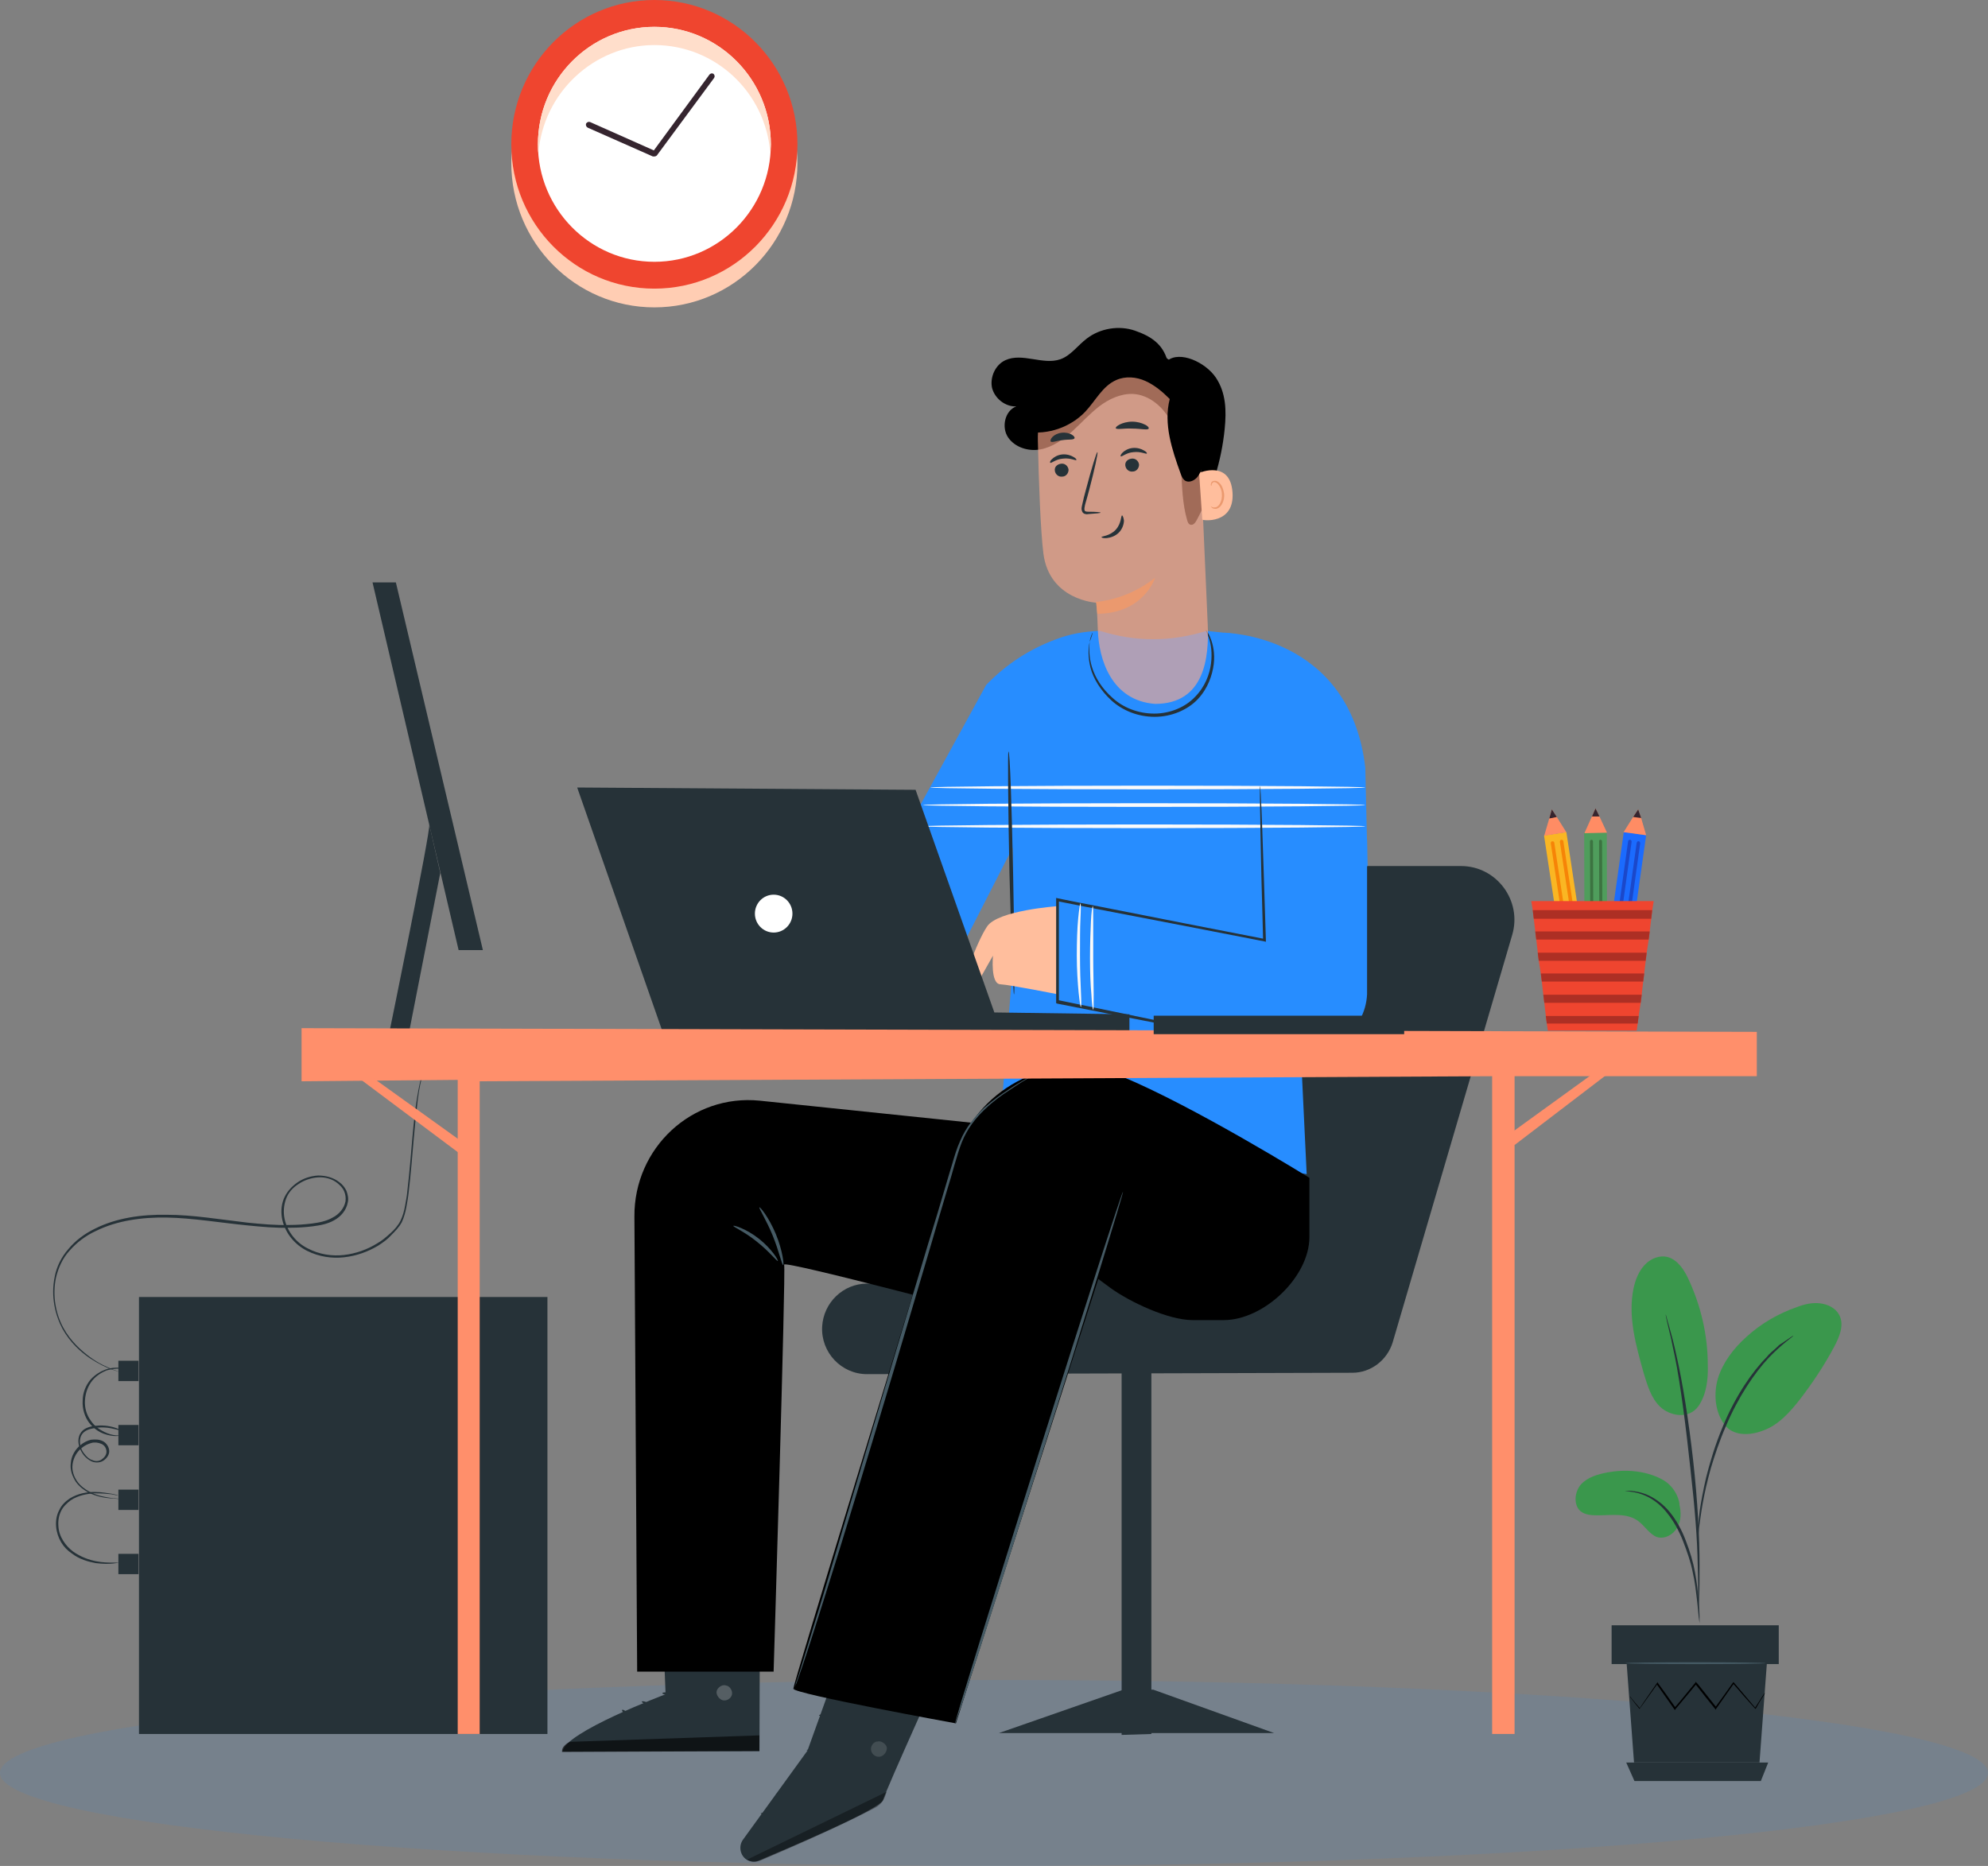 <svg width="245" height="230" viewBox="0 0 245 230" fill="none" xmlns="http://www.w3.org/2000/svg">
<rect x="0" y="0" width="245" height="230" fill="#808080" stroke="none"/>
<path opacity="0.1" d="M122.5 230C190.155 230 245 224.868 245 218.538C245 212.208 190.155 207.076 122.5 207.076C54.845 207.076 0 212.208 0 218.538C0 224.868 54.845 230 122.5 230Z" fill="#278DFF"/>
<path d="M193.038 102.56L190.286 102.985L193.471 123.963L196.222 123.538L193.038 102.56Z" fill="#FAB623"/>
<path d="M193.031 102.575L190.309 103.011L190.928 100.889L191.237 99.766L191.856 100.702L193.031 102.575Z" fill="#FF8C64"/>
<path d="M196.009 122.045L193.257 122.47L193.491 124.012L196.243 123.587L196.009 122.045Z" fill="#35252F"/>
<path d="M196.261 124.795L193.848 125.17C193.725 125.17 193.663 125.107 193.663 124.983L193.477 123.921L196.261 123.484L196.447 124.546C196.447 124.67 196.385 124.795 196.261 124.795Z" fill="#EF452F"/>
<path d="M191.862 100.702L190.934 100.889L191.243 99.766L191.862 100.702Z" fill="#35252F"/>
<path d="M193.263 122.471L196.015 122.046L195.846 120.935L193.094 121.36L193.263 122.471Z" fill="#F68407"/>
<path d="M191.119 103.948L193.47 119.49C193.47 119.615 193.594 119.677 193.718 119.677C193.841 119.677 193.903 119.552 193.903 119.427L191.552 103.885C191.552 103.761 191.429 103.698 191.305 103.698C191.181 103.698 191.119 103.823 191.119 103.948Z" fill="#F68407"/>
<path d="M192.237 103.761L194.587 119.303C194.587 119.428 194.711 119.49 194.835 119.49C194.959 119.49 195.021 119.365 195.021 119.241L192.67 103.698C192.67 103.574 192.546 103.511 192.422 103.511C192.298 103.511 192.237 103.636 192.237 103.761Z" fill="#F68407"/>
<path d="M198.018 102.63L195.234 102.642L195.286 123.864L198.07 123.852L198.018 102.63Z" fill="#4F9D5C"/>
<path d="M198.045 102.636L195.261 102.699L196.189 100.639L196.622 99.64L197.117 100.639L198.045 102.636Z" fill="#FF8C64"/>
<path d="M198.116 122.354L195.332 122.366L195.336 123.927L198.12 123.915L198.116 122.354Z" fill="#35252F"/>
<path d="M197.932 125.107H195.519C195.395 125.107 195.333 125.045 195.333 124.92V123.859H198.117V124.92C198.117 125.045 198.056 125.107 197.932 125.107Z" fill="#EF452F"/>
<path d="M197.123 100.64H196.195L196.628 99.641L197.123 100.64Z" fill="#35252F"/>
<path d="M195.328 122.367L198.112 122.357L198.108 121.234L195.324 121.243L195.328 122.367Z" fill="#3C7341"/>
<path d="M195.948 103.698L196.01 119.427C196.01 119.552 196.133 119.614 196.195 119.614C196.319 119.614 196.381 119.489 196.381 119.427L196.319 103.698C196.319 103.573 196.195 103.51 196.133 103.51C196.072 103.51 195.948 103.573 195.948 103.698Z" fill="#3C7341"/>
<path d="M197.066 103.698L197.128 119.428C197.128 119.552 197.251 119.615 197.313 119.615C197.437 119.615 197.499 119.49 197.499 119.428L197.437 103.698C197.437 103.574 197.313 103.511 197.251 103.511C197.128 103.511 197.066 103.574 197.066 103.698Z" fill="#3C7341"/>
<path d="M202.869 102.956L200.113 102.561L197.153 123.573L199.909 123.968L202.869 102.956Z" fill="#1B6BFE"/>
<path d="M202.874 102.949L200.09 102.575L201.266 100.702L201.884 99.766L202.255 100.827L202.874 102.949Z" fill="#FF8C64"/>
<path d="M200.134 122.459L197.377 122.064L197.16 123.609L199.916 124.004L200.134 122.459Z" fill="#35252F"/>
<path d="M199.53 125.17L197.118 124.796C196.994 124.796 196.932 124.671 196.932 124.608L197.056 123.547L199.84 123.922L199.716 124.983C199.716 125.108 199.654 125.17 199.53 125.17Z" fill="#EF452F"/>
<path d="M202.259 100.827L201.269 100.702L201.888 99.766L202.259 100.827Z" fill="#35252F"/>
<path d="M197.361 122.019L200.117 122.414L200.274 121.302L197.517 120.907L197.361 122.019Z" fill="#1B48CA"/>
<path d="M200.645 103.699L198.48 119.241C198.48 119.365 198.542 119.49 198.666 119.49C198.79 119.49 198.913 119.428 198.913 119.303L201.079 103.761C201.079 103.636 201.017 103.511 200.893 103.511C200.769 103.511 200.645 103.574 200.645 103.699Z" fill="#1B48CA"/>
<path d="M201.702 103.886L199.537 119.428C199.537 119.552 199.599 119.677 199.722 119.677C199.846 119.677 199.97 119.615 199.97 119.49L202.135 103.948C202.135 103.823 202.073 103.698 201.95 103.698C201.826 103.636 201.764 103.761 201.702 103.886Z" fill="#1B48CA"/>
<path d="M203.806 111.064L203.62 112.187L203.496 113.248L203.311 114.809L203.187 115.808L202.939 117.43L202.816 118.429L202.63 119.99L202.506 120.988L202.321 122.611L202.197 123.61L201.95 125.233L201.826 126.169L201.702 127.043H190.752L190.628 126.169L190.505 125.233L190.319 123.61L190.195 122.611L190.01 120.988L189.886 119.99L189.639 118.429L189.515 117.43L189.329 115.808L189.206 114.809L189.02 113.248L188.896 112.187L188.711 111.064H203.806Z" fill="#EF452F"/>
<path d="M203.618 112.187L203.495 113.248H189.019L188.895 112.187H203.618Z" fill="#AD2F24"/>
<path d="M203.308 114.809L203.184 115.808H189.326L189.203 114.809H203.308Z" fill="#AD2F24"/>
<path d="M202.934 117.43L202.811 118.429H189.634L189.51 117.43H202.934Z" fill="#AD2F24"/>
<path d="M202.633 119.989L202.51 120.988H190.013L189.889 119.989H202.633Z" fill="#AD2F24"/>
<path d="M202.322 122.611L202.198 123.61H190.32L190.197 122.611H202.322Z" fill="#AD2F24"/>
<path d="M201.949 125.232L201.825 126.168H190.628L190.504 125.232H201.949Z" fill="#AD2F24"/>
<path d="M80.644 37.888C90.382 37.888 98.275 29.923 98.275 20.099C98.275 10.274 90.382 2.309 80.644 2.309C70.907 2.309 63.013 10.274 63.013 20.099C63.013 29.923 70.907 37.888 80.644 37.888Z" fill="#FFCDB3"/>
<path d="M80.644 35.578C90.382 35.578 98.276 27.614 98.276 17.789C98.276 7.964 90.382 0 80.644 0C70.907 0 63.013 7.964 63.013 17.789C63.013 27.614 70.907 35.578 80.644 35.578Z" fill="#EF452F"/>
<path d="M80.646 32.27C88.564 32.27 94.998 25.778 94.998 17.789C94.998 9.799 88.564 3.308 80.646 3.308C72.727 3.308 66.293 9.799 66.293 17.789C66.293 25.778 72.727 32.27 80.646 32.27Z" fill="white"/>
<path d="M66.293 17.789C66.293 18.163 66.293 18.538 66.355 18.912C66.912 11.485 73.16 5.555 80.646 5.555C88.193 5.555 94.38 11.422 94.936 18.912C94.936 18.538 94.998 18.163 94.998 17.789C94.998 9.799 88.564 3.308 80.646 3.308C72.727 3.308 66.293 9.799 66.293 17.789Z" fill="#FFDECB"/>
<path d="M80.642 19.287C80.766 19.287 80.889 19.224 80.951 19.162L88.004 9.612C88.127 9.425 88.066 9.238 87.942 9.113C87.756 8.988 87.571 9.05 87.447 9.175L80.58 18.538L72.723 15.043C72.538 14.98 72.352 15.043 72.228 15.23C72.166 15.417 72.228 15.604 72.414 15.729L80.456 19.287C80.518 19.287 80.58 19.287 80.642 19.287Z" fill="#35252F"/>
<path d="M186.365 115.232L171.636 165.451C170.959 167.672 168.927 169.209 166.67 169.209L106.851 169.38C103.691 169.38 101.152 166.704 101.321 163.515C101.49 160.554 103.917 158.22 106.851 158.22H129.707L148.047 106.748H180.044C184.446 106.748 187.606 111.019 186.365 115.232Z" fill="#263238"/>
<path d="M149.346 162.603C141.835 162.603 135.746 162.501 135.746 162.376C135.746 162.25 141.835 162.148 149.346 162.148C156.857 162.148 162.946 162.25 162.946 162.376C162.946 162.501 156.857 162.603 149.346 162.603Z" fill="#263238"/>
<path d="M181.964 108.343C181.851 108.286 177.788 120.3 172.879 135.217C167.969 150.078 164.075 162.149 164.188 162.206C164.301 162.263 168.364 150.249 173.274 135.331C178.183 120.47 182.077 108.343 181.964 108.343Z" fill="#263238"/>
<path d="M138.228 213.848L141.896 213.734V169.208H138.228V213.848Z" fill="#263238"/>
<path d="M157.022 213.62H123.106L138.455 208.268H142.123L157.022 213.62Z" fill="#263238"/>
<path d="M165.606 95.189L160.019 123.487L161.035 144.725L123.282 138.405L124.749 119.843L124.805 104.47L115.55 122.576L108.327 108.513L121.532 84.428C123.959 81.923 126.781 80.044 130.166 78.791C131.803 78.165 133.552 77.823 135.584 77.766C139.929 79.133 144.275 79.133 148.676 77.766C149.184 77.823 149.918 77.88 150.877 77.994C150.934 77.994 150.99 77.994 151.047 77.994C159.06 78.962 165.155 85.681 165.606 93.823V95.189Z" fill="#278DFF"/>
<path d="M150.82 77.994C150.82 77.994 166.339 78.108 168.258 94.62L168.54 106.747L155.165 106.633L150.82 77.994Z" fill="#278DFF"/>
<path d="M113.741 99.232C113.741 99.346 125.93 99.46 140.998 99.46C156.065 99.46 168.255 99.346 168.255 99.232C168.255 99.118 156.065 99.004 140.998 99.004C125.93 99.004 113.741 99.118 113.741 99.232Z" fill="#FAFAFA"/>
<path d="M113.741 101.851C113.741 101.965 125.93 102.079 140.998 102.079C156.065 102.079 168.255 101.965 168.255 101.851C168.255 101.737 156.065 101.623 140.998 101.623C125.93 101.623 113.741 101.737 113.741 101.851Z" fill="#FAFAFA"/>
<path d="M114.644 97.068C114.644 97.182 126.664 97.296 141.449 97.296C156.235 97.296 168.255 97.182 168.255 97.068C168.255 96.954 156.235 96.841 141.449 96.841C126.607 96.841 114.644 96.954 114.644 97.068Z" fill="#FAFAFA"/>
<path d="M124.967 122.576C125.08 122.576 125.024 115.858 124.854 107.602C124.685 99.346 124.459 92.627 124.29 92.627C124.177 92.627 124.234 99.346 124.403 107.602C124.629 115.858 124.854 122.576 124.967 122.576Z" fill="#263238"/>
<path d="M130.277 111.701C130.277 111.701 122.94 112.214 121.643 114.207C120.345 116.143 118.313 121.722 119.047 121.779C119.837 121.836 120.345 121.381 120.345 121.381L122.376 117.794C122.376 117.794 122.038 121.267 123.279 121.324C124.464 121.381 130.446 122.577 130.446 122.577L130.277 111.701Z" fill="#FFBE9D"/>
<path d="M168.477 103.502V122.576C168.251 127.017 164.075 130.206 159.786 129.295L130.215 123.145L130.272 110.904L155.78 115.857L156.118 102.932L168.477 103.502Z" fill="#278DFF"/>
<path d="M151.604 127.758C151.604 127.758 151.491 127.701 151.209 127.644C150.927 127.587 150.532 127.473 150.081 127.359C149.065 127.131 147.597 126.847 145.735 126.448C141.954 125.651 136.65 124.569 130.329 123.26L130.498 123.43C130.498 119.616 130.498 115.345 130.498 110.847L130.273 111.075C131.966 111.417 133.715 111.758 135.464 112.1C142.914 113.523 149.911 114.89 155.78 116.029L156.006 116.085V115.858C155.837 110.164 155.667 105.438 155.554 102.079C155.498 100.428 155.442 99.175 155.385 98.264C155.385 97.865 155.329 97.524 155.329 97.239C155.329 97.011 155.272 96.897 155.272 96.897C155.272 96.897 155.272 97.011 155.272 97.239C155.272 97.524 155.272 97.808 155.272 98.264C155.272 99.175 155.329 100.485 155.329 102.136C155.385 105.495 155.498 110.221 155.667 115.915L155.893 115.744C150.024 114.605 143.026 113.239 135.577 111.758C133.772 111.417 132.022 111.075 130.386 110.733L130.16 110.676V110.904C130.16 115.402 130.16 119.616 130.16 123.487V123.658L130.329 123.715C136.65 124.968 141.954 125.993 145.735 126.733C147.597 127.074 149.065 127.359 150.081 127.53C150.588 127.587 150.927 127.701 151.266 127.758C151.491 127.758 151.604 127.758 151.604 127.758Z" fill="#263238"/>
<path d="M134.625 77.994C134.625 77.994 134.569 78.108 134.513 78.279C134.456 78.45 134.343 78.734 134.287 79.133C134.118 79.873 134.061 81.012 134.4 82.321C134.738 83.631 135.641 85.111 136.939 86.307C138.294 87.56 140.212 88.357 142.3 88.357C144.388 88.357 146.363 87.503 147.605 86.193C148.846 84.884 149.411 83.232 149.58 81.866C149.749 80.499 149.467 79.361 149.185 78.677C149.072 78.336 148.903 78.051 148.79 77.88C148.677 77.709 148.621 77.596 148.621 77.653C148.564 77.653 148.79 78.051 149.016 78.734C149.242 79.418 149.411 80.499 149.242 81.809C149.072 83.118 148.508 84.656 147.266 85.909C146.081 87.161 144.219 87.958 142.244 87.958C140.269 87.958 138.406 87.218 137.109 86.022C135.811 84.884 134.964 83.517 134.569 82.207C134.174 80.955 134.23 79.816 134.287 79.133C134.569 78.393 134.682 77.994 134.625 77.994Z" fill="#263238"/>
<path d="M133.212 124.114C133.268 124.114 133.268 123.374 133.212 122.235C133.155 121.096 133.099 119.502 133.099 117.737C133.099 115.972 133.099 114.378 133.155 113.239C133.212 112.1 133.212 111.36 133.155 111.36C133.099 111.36 132.986 112.043 132.873 113.239C132.76 114.378 132.704 116.029 132.704 117.794C132.704 119.559 132.816 121.153 132.929 122.349C133.042 123.431 133.155 124.171 133.212 124.114Z" fill="#FAFAFA"/>
<path d="M134.728 124.455C134.785 124.455 134.785 123.715 134.785 122.577C134.785 121.267 134.728 119.73 134.728 118.078C134.728 116.427 134.728 114.89 134.728 113.58C134.728 112.442 134.728 111.701 134.672 111.701C134.615 111.701 134.502 112.385 134.446 113.58C134.39 114.719 134.333 116.313 134.333 118.078C134.333 119.844 134.39 121.438 134.502 122.577C134.559 123.772 134.672 124.455 134.728 124.455Z" fill="#FAFAFA"/>
<path d="M105.1 200.24L99.513 215.784L91.556 226.773C90.992 227.57 91.218 228.708 92.008 229.221C92.46 229.506 93.024 229.563 93.532 229.335C96.748 227.968 108.486 223.015 108.825 221.876C109.22 220.509 116.782 203.827 116.782 203.827L105.1 200.24Z" fill="#263238"/>
<g opacity="0.6">
<g opacity="0.6">
<path d="M92.07 229.222L109.282 220.852L109.056 221.478C108.83 222.047 108.435 222.503 107.927 222.788C106.516 223.528 102.566 225.578 93.706 229.335C93.142 229.563 92.521 229.506 92.07 229.222Z" fill="black"/>
</g>
</g>
<g opacity="0.6">
<g opacity="0.6">
<g opacity="0.6">
<path opacity="0.6" d="M108.093 214.645C107.585 214.758 107.247 215.271 107.36 215.783C107.472 216.296 107.98 216.637 108.488 216.524C108.996 216.41 109.391 215.783 109.278 215.328C109.109 214.872 108.488 214.474 108.037 214.702" fill="white"/>
</g>
</g>
</g>
<path d="M98.159 223.869C98.046 223.869 98.046 222.958 97.256 222.16C96.523 221.363 95.62 221.249 95.62 221.136C95.62 221.079 95.846 221.022 96.241 221.136C96.636 221.249 97.087 221.477 97.538 221.933C97.933 222.388 98.159 222.901 98.216 223.299C98.272 223.641 98.216 223.869 98.159 223.869Z" fill="#263238"/>
<path d="M96.251 225.52C96.138 225.577 95.856 224.836 95.178 224.324C94.501 223.755 93.767 223.641 93.767 223.527C93.767 223.413 94.614 223.413 95.404 224.039C96.194 224.609 96.363 225.463 96.251 225.52Z" fill="#263238"/>
<path d="M101.21 221.99C101.097 222.047 100.645 220.965 99.63 220.054C98.614 219.087 97.542 218.745 97.598 218.631C97.598 218.517 98.84 218.745 99.912 219.77C100.984 220.795 101.266 221.99 101.21 221.99Z" fill="#263238"/>
<path d="M103.299 217.435C103.243 217.492 102.509 216.808 101.437 216.353C100.365 215.84 99.405 215.783 99.405 215.726C99.405 215.613 100.421 215.556 101.606 216.068C102.735 216.524 103.356 217.378 103.299 217.435Z" fill="#263238"/>
<path d="M105.047 212.936C104.99 212.993 104.313 212.139 103.128 211.741C101.943 211.285 100.927 211.57 100.927 211.456C100.927 211.399 101.153 211.285 101.604 211.228C102.056 211.171 102.676 211.171 103.297 211.399C103.918 211.627 104.426 211.968 104.708 212.31C104.99 212.652 105.047 212.879 105.047 212.936Z" fill="#263238"/>
<path d="M103.471 210.887C103.471 210.887 103.471 210.659 103.696 210.317C103.866 209.976 104.204 209.463 104.769 208.951C105.051 208.723 105.333 208.439 105.841 208.382C106.067 208.382 106.405 208.552 106.518 208.78C106.631 209.065 106.574 209.35 106.518 209.577C106.123 210.545 104.938 211.172 103.809 210.887C102.681 210.602 101.947 209.577 101.834 208.552C101.834 208.325 101.834 207.983 102.06 207.812C102.286 207.584 102.624 207.584 102.85 207.755C103.301 207.983 103.471 208.382 103.64 208.666C103.979 209.293 104.148 209.862 104.204 210.261C104.261 210.659 104.261 210.887 104.261 210.887C104.204 210.887 104.148 209.976 103.414 208.78C103.245 208.495 103.019 208.154 102.681 207.983C102.511 207.926 102.342 207.926 102.286 208.04C102.173 208.154 102.116 208.325 102.173 208.552C102.286 209.406 102.963 210.317 103.922 210.545C104.881 210.773 105.954 210.261 106.236 209.463C106.292 209.293 106.349 209.065 106.292 208.894C106.236 208.723 106.123 208.666 105.954 208.666C105.615 208.666 105.277 208.894 104.994 209.122C103.809 210.033 103.527 210.944 103.471 210.887Z" fill="#263238"/>
<path d="M81.52 196.197L82.028 208.837C82.028 208.837 69.5 213.563 69.331 215.897L93.597 215.84L93.653 196.14L81.52 196.197Z" fill="#263238"/>
<g opacity="0.6">
<g opacity="0.6">
<path opacity="0.6" d="M89.524 207.755C89.976 207.869 90.314 208.438 90.202 208.894C90.089 209.349 89.581 209.691 89.073 209.577C88.621 209.463 88.17 208.837 88.339 208.381C88.509 207.926 89.129 207.527 89.581 207.812" fill="white"/>
</g>
</g>
<g opacity="0.6">
<path d="M93.59 215.841V213.905L70.227 214.702C70.227 214.702 69.155 215.158 69.268 215.955L93.59 215.841Z" fill="black"/>
</g>
<path d="M81.629 208.723C81.629 208.837 82.25 208.893 82.814 209.292C83.435 209.634 83.717 210.203 83.83 210.146C83.943 210.146 83.773 209.406 83.04 208.95C82.306 208.438 81.573 208.609 81.629 208.723Z" fill="#263238"/>
<path d="M79.09 209.748C79.09 209.862 79.597 210.09 79.993 210.545C80.388 211.057 80.5 211.57 80.613 211.57C80.726 211.57 80.783 210.887 80.275 210.26C79.767 209.691 79.09 209.634 79.09 209.748Z" fill="#263238"/>
<path d="M77.621 212.823C77.734 212.823 77.903 212.253 77.565 211.57C77.282 210.887 76.718 210.659 76.662 210.773C76.605 210.887 76.944 211.229 77.226 211.741C77.452 212.31 77.508 212.823 77.621 212.823Z" fill="#263238"/>
<path d="M81.797 205.819C81.853 205.933 82.418 205.762 83.039 205.819C83.716 205.876 84.224 206.047 84.28 205.99C84.337 205.876 83.829 205.477 83.039 205.42C82.305 205.307 81.741 205.705 81.797 205.819Z" fill="#263238"/>
<g opacity="0.3">
<path opacity="0.3" d="M81.633 198.702L81.69 200.923L93.653 200.809V198.759L81.633 198.702Z" fill="black"/>
</g>
<path d="M81.738 203.257C81.738 203.314 82.189 203.371 82.979 203.257C83.374 203.2 83.769 203.086 84.277 202.859C84.503 202.745 84.728 202.631 84.954 202.46C85.067 202.403 85.18 202.289 85.293 202.175C85.406 202.062 85.519 201.72 85.349 201.549C85.236 201.378 85.011 201.264 84.841 201.264C84.672 201.264 84.503 201.321 84.39 201.321C84.108 201.378 83.882 201.492 83.656 201.606C83.205 201.834 82.81 202.118 82.528 202.346C81.963 202.859 81.794 203.314 81.794 203.371C81.85 203.428 82.133 203.029 82.697 202.574C82.979 202.346 83.374 202.118 83.769 201.948C83.995 201.834 84.221 201.777 84.446 201.72C84.728 201.663 84.898 201.663 85.011 201.777C85.011 201.834 85.011 201.834 85.011 201.891C84.954 201.948 84.841 202.005 84.728 202.118C84.503 202.232 84.277 202.403 84.108 202.517C83.713 202.745 83.261 202.859 82.923 202.973C82.246 203.143 81.738 203.2 81.738 203.257Z" fill="#263238"/>
<path d="M81.911 203.428C81.967 203.428 82.193 203.03 82.249 202.232C82.249 201.834 82.249 201.378 82.08 200.866C82.023 200.638 81.911 200.353 81.741 200.126C81.572 199.898 81.403 199.556 80.951 199.499C80.726 199.499 80.5 199.67 80.443 199.841C80.387 200.012 80.331 200.126 80.331 200.297C80.274 200.581 80.274 200.866 80.331 201.151C80.387 201.663 80.613 202.119 80.838 202.403C81.29 203.03 81.798 203.2 81.798 203.143C81.854 203.086 81.403 202.859 81.064 202.232C80.895 201.948 80.726 201.549 80.669 201.094C80.669 200.866 80.669 200.638 80.669 200.41C80.726 200.126 80.782 199.955 80.895 199.955C81.008 199.955 81.234 200.126 81.346 200.353C81.459 200.581 81.572 200.809 81.629 201.037C81.798 201.492 81.854 201.891 81.854 202.232C81.967 202.973 81.854 203.428 81.911 203.428Z" fill="#263238"/>
<path d="M93.647 135.673C107.981 137.153 126.998 139.146 126.998 139.146L124.402 162.718C124.402 162.718 96.468 155.259 96.638 155.886C96.863 156.512 95.34 206.048 95.34 206.048H78.523L78.184 149.964C78.128 141.48 85.295 134.819 93.647 135.673Z" fill="black"/>
<path d="M161.371 145.181V152.469C161.371 157.423 155.727 162.718 150.818 162.718H146.98C143.989 162.718 139.249 160.497 136.822 158.732L135.355 157.65L117.805 212.424C117.805 212.424 97.771 208.78 97.771 208.154C97.771 207.528 111.371 163.287 117.635 142.733C120.175 134.363 129.091 129.466 137.33 132.313C137.612 132.427 137.895 132.541 138.177 132.655C147.15 136.356 161.371 145.181 161.371 145.181Z" fill="black"/>
<path d="M97.824 208.211C97.824 208.211 97.88 208.154 97.936 208.04C97.993 207.869 98.049 207.698 98.162 207.47C98.332 206.958 98.614 206.218 98.952 205.193C99.629 203.2 100.532 200.353 101.661 196.766C103.918 189.649 106.909 179.742 110.182 168.81C111.819 163.344 113.343 158.105 114.753 153.38C115.431 150.988 116.108 148.768 116.729 146.661C117.067 145.579 117.349 144.611 117.631 143.586C117.914 142.618 118.196 141.65 118.534 140.796C119.212 139.088 120.284 137.779 121.356 136.754C122.428 135.729 123.444 134.989 124.347 134.419C125.193 133.85 125.871 133.394 126.379 133.11C126.604 132.996 126.774 132.882 126.886 132.768C126.999 132.711 127.056 132.654 127.056 132.654C127.056 132.654 126.999 132.654 126.886 132.768C126.717 132.825 126.548 132.939 126.322 133.053C125.814 133.338 125.137 133.736 124.291 134.305C123.388 134.875 122.372 135.615 121.243 136.583C120.171 137.608 119.042 138.917 118.309 140.683C117.914 141.537 117.631 142.505 117.349 143.472C117.067 144.44 116.729 145.465 116.446 146.49C115.826 148.597 115.148 150.874 114.415 153.209C113.004 157.935 111.424 163.173 109.787 168.639C106.514 179.571 103.58 189.421 101.435 196.652C100.363 200.182 99.46 203.086 98.839 205.136C98.557 206.104 98.275 206.901 98.106 207.413C98.049 207.641 97.993 207.869 97.936 208.04C97.824 208.097 97.824 208.211 97.824 208.211Z" fill="#455A64"/>
<path d="M93.59 148.825C93.477 148.882 94.436 150.362 95.226 152.298C96.016 154.234 96.355 155.942 96.524 155.942C96.637 155.942 96.468 154.177 95.621 152.127C94.775 150.078 93.646 148.711 93.59 148.825Z" fill="#455A64"/>
<path d="M90.38 151.102C90.324 151.216 91.791 151.842 93.258 153.038C94.782 154.234 95.742 155.486 95.854 155.429C95.967 155.372 95.121 153.949 93.541 152.696C91.961 151.444 90.38 150.988 90.38 151.102Z" fill="#455A64"/>
<path d="M117.691 212.481C117.804 212.537 122.545 197.848 128.244 179.741C134 161.635 138.515 146.888 138.402 146.888C138.289 146.831 133.549 161.521 127.849 179.627C122.15 197.734 117.579 212.424 117.691 212.481Z" fill="#455A64"/>
<path d="M139.19 127.018L81.798 127.587L71.132 97.069L112.836 97.353L122.543 124.797L139.19 125.025V127.018Z" fill="#263238"/>
<path d="M95.347 114.948C94.069 114.948 93.033 113.903 93.033 112.613C93.033 111.324 94.069 110.279 95.347 110.279C96.624 110.279 97.66 111.324 97.66 112.613C97.66 113.903 96.624 114.948 95.347 114.948Z" fill="white"/>
<path d="M143.874 44.458C143.309 42.408 141.842 41.44 139.867 40.757C137.892 40.074 135.578 40.472 133.942 41.725C132.813 42.579 131.966 43.832 130.668 44.287C128.524 45.027 125.985 43.433 123.897 44.401C122.655 44.971 121.978 46.508 122.26 47.817C122.599 49.127 123.897 50.152 125.251 50.095C123.84 50.607 123.389 52.657 124.235 53.91C125.082 55.162 126.775 55.675 128.242 55.39C129.709 55.105 131.007 54.194 132.136 53.169C133.264 52.145 134.28 51.006 135.465 50.095C136.65 49.184 138.118 48.501 139.641 48.558C141.673 48.671 143.422 50.209 144.325 52.031C145.228 53.853 145.454 55.959 145.567 58.009C145.68 60.059 145.736 62.166 146.3 64.102C146.357 64.329 146.47 64.614 146.695 64.671C147.034 64.785 147.316 64.443 147.485 64.102C149.348 60.628 150.533 56.813 150.928 52.885C151.154 50.607 151.097 48.444 149.856 46.565C148.558 44.629 145.397 43.205 143.874 44.458Z" fill="black"/>
<path d="M147.826 53.967L148.842 77.026C149.011 80.955 148.503 86.763 142.352 86.763C136.991 86.364 135.411 81.297 135.298 77.653C135.242 75.945 135.129 74.464 135.129 74.293C135.129 74.293 129.316 74.009 128.583 68.201C128.244 65.411 128.018 59.604 127.905 54.308C127.736 48.672 131.969 43.832 137.499 43.263L138.063 43.206C144.102 42.921 147.657 47.874 147.826 53.967Z" fill="#FFAA8C" fill-opacity="0.63"/>
<path d="M135.071 74.18C135.071 74.18 138.74 74.066 142.351 71.219C142.351 71.219 140.997 75.603 135.241 75.66L135.071 74.18Z" fill="#EB996E"/>
<path d="M129.996 58.009C130.052 58.465 130.447 58.806 130.899 58.749C131.35 58.749 131.689 58.351 131.689 57.895C131.632 57.44 131.237 57.098 130.786 57.155C130.278 57.212 129.939 57.554 129.996 58.009Z" fill="#263238"/>
<path d="M129.428 57.041C129.541 57.155 130.105 56.586 131.008 56.529C131.911 56.415 132.588 56.813 132.645 56.7C132.701 56.643 132.588 56.472 132.25 56.301C131.968 56.13 131.46 55.959 130.895 56.016C130.331 56.073 129.88 56.358 129.654 56.586C129.428 56.757 129.372 56.984 129.428 57.041Z" fill="#263238"/>
<path d="M138.683 57.383C138.739 57.838 139.135 58.18 139.586 58.123C140.037 58.123 140.376 57.724 140.376 57.269C140.32 56.813 139.925 56.472 139.473 56.529C138.965 56.586 138.627 56.927 138.683 57.383Z" fill="#263238"/>
<path d="M138.116 56.244C138.229 56.358 138.793 55.789 139.696 55.732C140.599 55.618 141.277 56.017 141.333 55.903C141.389 55.846 141.277 55.675 140.938 55.504C140.656 55.333 140.148 55.163 139.584 55.219C139.019 55.276 138.568 55.561 138.342 55.789C138.116 56.017 138.06 56.187 138.116 56.244Z" fill="#263238"/>
<path d="M135.638 63.19C135.638 63.133 135.074 63.077 134.171 63.077C133.946 63.077 133.72 63.077 133.663 62.906C133.607 62.735 133.663 62.507 133.72 62.222C133.889 61.653 134.058 61.027 134.228 60.401C134.905 57.838 135.356 55.732 135.243 55.732C135.131 55.732 134.51 57.781 133.833 60.343C133.663 60.97 133.494 61.596 133.381 62.166C133.325 62.45 133.212 62.735 133.381 63.077C133.438 63.247 133.663 63.361 133.776 63.361C133.946 63.418 134.058 63.361 134.171 63.361C135.074 63.304 135.638 63.247 135.638 63.19Z" fill="#263238"/>
<path d="M138.29 63.532C138.12 63.532 138.233 64.5 137.5 65.297C136.766 66.094 135.694 66.094 135.75 66.208C135.75 66.265 135.976 66.379 136.427 66.322C136.879 66.265 137.443 66.094 137.895 65.639C138.346 65.183 138.515 64.557 138.515 64.159C138.459 63.76 138.346 63.532 138.29 63.532Z" fill="#263238"/>
<path d="M137.499 52.771C137.612 52.999 138.458 52.771 139.53 52.828C140.602 52.828 141.449 53.056 141.562 52.828C141.618 52.714 141.449 52.486 141.054 52.316C140.715 52.145 140.151 51.974 139.53 51.974C138.909 51.974 138.345 52.145 138.007 52.316C137.668 52.486 137.499 52.657 137.499 52.771Z" fill="#263238"/>
<path d="M129.483 54.422C129.652 54.593 130.273 54.309 130.95 54.252C131.684 54.138 132.304 54.252 132.417 54.024C132.474 53.91 132.361 53.739 132.079 53.568C131.796 53.398 131.345 53.284 130.837 53.341C130.329 53.398 129.934 53.625 129.708 53.853C129.483 54.081 129.426 54.309 129.483 54.422Z" fill="#263238"/>
<path d="M147.773 58.294C147.886 58.237 151.61 56.7 151.893 60.685C152.175 64.671 148.168 64.159 148.168 64.045C148.168 63.874 147.773 58.294 147.773 58.294Z" fill="#FFBE9D"/>
<path d="M149.23 62.394C149.23 62.394 149.287 62.451 149.4 62.508C149.513 62.565 149.738 62.565 149.908 62.508C150.303 62.337 150.641 61.654 150.585 60.913C150.585 60.572 150.472 60.23 150.303 59.946C150.133 59.661 149.964 59.49 149.738 59.433C149.513 59.376 149.4 59.547 149.343 59.661C149.287 59.775 149.343 59.832 149.287 59.889C149.287 59.889 149.174 59.832 149.23 59.661C149.23 59.604 149.287 59.49 149.343 59.376C149.456 59.319 149.569 59.262 149.738 59.262C150.021 59.262 150.359 59.547 150.528 59.832C150.698 60.116 150.811 60.515 150.867 60.913C150.923 61.711 150.528 62.508 150.021 62.678C149.738 62.792 149.513 62.678 149.4 62.621C149.287 62.508 149.23 62.451 149.23 62.394Z" fill="#EB996E"/>
<path d="M126.551 53.227C129.147 53.625 131.912 52.657 133.718 50.778C135.016 49.412 135.862 47.59 137.555 46.849C138.684 46.337 140.038 46.451 141.167 46.963C142.296 47.476 143.255 48.273 144.158 49.184C143.368 52.259 144.44 55.447 145.512 58.408C145.625 58.749 145.794 59.091 146.077 59.262C146.584 59.547 147.262 59.205 147.6 58.749C148.165 58.009 148.334 56.984 148.39 56.073C148.56 53.91 148.39 51.689 147.657 49.639C146.979 47.59 145.738 45.711 144.045 44.344C141.901 42.693 139.135 42.01 136.427 42.351C133.718 42.693 131.235 43.946 129.316 45.825C128.413 46.679 127.567 47.704 127.228 48.899" fill="black"/>
<path d="M204.714 182.286C202.683 181.261 200.312 181.09 198.112 181.489C196.926 181.717 195.685 182.058 194.838 182.969C194.048 183.88 193.879 185.475 194.782 186.272C195.346 186.727 196.136 186.784 196.87 186.784C198.619 186.784 200.538 186.443 201.949 187.524C202.739 188.151 203.303 189.119 204.206 189.46C205.166 189.745 206.181 189.176 206.689 188.321C207.197 187.467 207.197 186.386 206.971 185.475C207.028 185.418 206.746 183.311 204.714 182.286Z" fill="#3A974C"/>
<path d="M209.339 173.29C208.097 175.055 205.727 174.485 204.598 173.404C203.47 172.322 203.018 170.728 202.567 169.247C201.608 165.831 200.592 162.244 201.325 158.771C201.551 157.746 201.946 156.721 202.68 155.924C203.413 155.127 204.542 154.671 205.558 154.956C206.743 155.297 207.533 156.493 208.041 157.575C209.621 160.934 210.467 164.578 210.467 168.279C210.524 170.044 210.298 171.866 209.339 173.29Z" fill="#3A974C"/>
<path d="M212.721 175.851C211.367 174.257 211.141 171.923 211.706 169.93C212.326 167.937 213.624 166.229 215.204 164.806C217.01 163.154 219.155 161.902 221.468 161.105C222.371 160.763 223.331 160.535 224.29 160.649C225.249 160.763 226.209 161.219 226.66 162.073C227.337 163.325 226.66 164.863 225.983 166.115C224.798 168.336 223.387 170.442 221.863 172.435C220.622 174.029 219.211 175.624 217.349 176.307C215.487 177.047 213.511 176.933 212.552 175.624" fill="#3A974C"/>
<path d="M209.453 200.05C209.453 200.05 209.397 199.765 209.34 199.253C209.284 198.683 209.227 197.943 209.114 197.032C209.002 196.121 208.889 194.982 208.607 193.787C208.381 192.591 207.929 191.281 207.421 189.972C206.914 188.662 206.236 187.467 205.503 186.556C204.769 185.588 203.866 184.904 203.076 184.506C202.286 184.107 201.552 183.936 201.045 183.88C200.537 183.823 200.255 183.766 200.255 183.766C200.255 183.766 200.537 183.766 201.045 183.766C201.552 183.823 202.343 183.936 203.189 184.335C204.036 184.734 204.995 185.417 205.785 186.385C206.575 187.353 207.252 188.548 207.76 189.915C208.268 191.224 208.663 192.534 208.889 193.787C209.114 194.982 209.227 196.121 209.34 197.032C209.397 197.943 209.453 198.74 209.453 199.253C209.453 199.765 209.453 200.05 209.453 200.05Z" fill="#263238"/>
<path d="M209.284 198.342C209.284 198.342 209.284 198.228 209.284 197.944C209.284 197.659 209.284 197.317 209.284 196.862C209.284 195.951 209.284 194.584 209.227 192.933C209.171 189.631 208.889 186.044 208.324 181.033C207.817 176.307 207.139 170.785 206.406 167.197C206.236 166.4 206.067 165.66 205.954 165.034C205.785 164.407 205.672 163.838 205.559 163.383C205.446 162.984 205.39 162.642 205.333 162.358C205.277 162.13 205.277 162.016 205.277 162.016C205.277 162.016 205.333 162.13 205.39 162.358C205.446 162.642 205.559 162.984 205.672 163.383C205.785 163.838 205.954 164.351 206.124 165.034C206.293 165.66 206.462 166.4 206.631 167.197C207.365 170.443 208.099 174.998 208.663 180.008C209.227 185.076 209.453 189.631 209.453 192.99C209.453 194.641 209.453 196.008 209.397 196.919C209.397 197.374 209.34 197.716 209.34 198.001C209.284 198.228 209.284 198.342 209.284 198.342Z" fill="#263238"/>
<path d="M209.279 189.459C209.279 189.459 209.279 189.061 209.279 188.321C209.335 187.581 209.392 186.556 209.617 185.303C209.843 184.05 210.125 182.513 210.577 180.919C210.803 180.179 211.254 178.357 212.383 175.681C213.906 172.037 215.938 169.076 217.744 167.254C218.139 166.741 218.647 166.4 218.985 166.058C219.155 165.887 219.324 165.716 219.55 165.603C219.719 165.489 219.888 165.375 220.057 165.261C220.622 164.862 220.96 164.635 221.017 164.635C221.073 164.692 219.719 165.546 217.969 167.368C216.22 169.247 214.245 172.15 212.721 175.737C211.875 177.673 211.31 179.438 210.859 180.919C210.408 182.513 210.069 184.05 209.843 185.303C209.617 186.556 209.505 187.581 209.392 188.321C209.335 189.118 209.279 189.459 209.279 189.459Z" fill="#263238"/>
<path d="M217.742 205.117L216.839 217.245H201.376L200.473 205.117H217.742Z" fill="#263238"/>
<path d="M198.615 200.335H219.213V205.117H198.615V200.335Z" fill="#263238"/>
<path d="M217.004 219.534L217.911 217.256H200.417L201.43 219.534H217.004Z" fill="#263238"/>
<path d="M200.82 209.046C200.82 209.046 200.82 209.103 200.876 209.16C200.933 209.217 200.989 209.331 201.102 209.445C201.328 209.729 201.61 210.128 202.005 210.584L202.061 210.64C202.626 209.843 203.359 208.818 204.262 207.566H204.149C204.827 208.534 205.56 209.559 206.35 210.697L206.407 210.811L206.463 210.697C207.253 209.729 208.156 208.705 209.059 207.566H208.89C208.946 207.623 209.003 207.68 209.059 207.737C209.849 208.762 210.639 209.729 211.373 210.64L211.429 210.754L211.486 210.64C212.276 209.502 213.009 208.477 213.686 207.509H213.574C214.646 208.762 215.549 209.786 216.282 210.584L216.339 210.64L216.395 210.584C216.734 209.957 217.016 209.502 217.242 209.16C217.355 208.989 217.411 208.875 217.467 208.762C217.524 208.648 217.524 208.648 217.524 208.648C217.524 208.648 217.467 208.705 217.411 208.762C217.355 208.875 217.242 208.989 217.185 209.103C216.96 209.445 216.677 209.9 216.282 210.527H216.339C215.662 209.729 214.759 208.648 213.686 207.395L213.63 207.338L213.574 207.395C212.896 208.363 212.163 209.388 211.373 210.47H211.542C210.808 209.559 210.018 208.534 209.228 207.566C209.172 207.509 209.115 207.452 209.059 207.395L209.003 207.281L208.946 207.395C208.043 208.477 207.197 209.559 206.35 210.527H206.519C205.729 209.388 204.996 208.363 204.319 207.452L204.262 207.338L204.206 207.452C203.359 208.705 202.569 209.786 202.061 210.584H202.118C201.723 210.128 201.384 209.729 201.158 209.445C201.046 209.331 200.989 209.217 200.933 209.16C200.82 209.103 200.82 209.046 200.82 209.046Z" fill="black"/>
<path d="M208.947 205.121C204.178 205.121 200.313 205.069 200.313 205.006C200.313 204.942 204.178 204.89 208.947 204.89C213.715 204.89 217.581 204.942 217.581 205.006C217.581 205.069 213.715 205.121 208.947 205.121Z" fill="#455A64"/>
<path d="M48.787 71.788L59.51 117.11H56.519L45.909 71.788H48.787Z" fill="#263238"/>
<path d="M52.904 101.623C53.074 102.477 47.995 127.188 47.995 127.188H50.421L54.259 107.602L52.904 101.623Z" fill="#263238"/>
<path d="M17.128 159.871H67.466V213.734H17.128V159.871Z" fill="#263238"/>
<path d="M14.589 167.728H17.072V170.234H14.589V167.728Z" fill="#263238"/>
<path d="M14.589 175.642H17.072V178.148H14.589V175.642Z" fill="#263238"/>
<path d="M14.589 183.613H17.072V186.119H14.589V183.613Z" fill="#263238"/>
<path d="M14.589 191.528H17.072V194.033H14.589V191.528Z" fill="#263238"/>
<path d="M14.533 184.297C14.533 184.297 14.251 184.24 13.8 184.126C13.292 184.069 12.615 183.898 11.655 183.898C10.752 183.898 9.624 184.069 8.608 184.695C8.1 185.037 7.592 185.492 7.31 186.119C6.971 186.745 6.859 187.428 6.915 188.169C6.971 188.852 7.197 189.535 7.536 190.104C7.874 190.674 8.326 191.129 8.834 191.471C9.793 192.211 10.865 192.496 11.768 192.667C12.671 192.78 13.405 192.78 13.913 192.724C14.421 192.667 14.703 192.61 14.703 192.61C14.703 192.61 14.421 192.61 13.913 192.61C13.405 192.61 12.671 192.61 11.825 192.439C10.978 192.268 9.962 191.926 9.003 191.243C8.1 190.56 7.254 189.421 7.197 188.112C7.141 187.428 7.254 186.802 7.536 186.233C7.818 185.663 8.269 185.265 8.721 184.923C9.68 184.297 10.752 184.126 11.655 184.069C12.558 184.069 13.235 184.126 13.743 184.183C14.251 184.297 14.533 184.354 14.533 184.297Z" fill="#263238"/>
<path d="M15.154 176.44C15.154 176.44 15.097 176.383 14.928 176.269C14.759 176.212 14.533 176.098 14.194 175.985C13.517 175.757 12.502 175.586 11.316 175.814C11.034 175.871 10.696 175.985 10.414 176.155C10.131 176.326 9.849 176.668 9.736 177.066C9.511 177.807 9.793 178.661 10.301 179.344C10.583 179.685 10.921 179.97 11.316 180.141C11.711 180.312 12.276 180.312 12.671 180.084C13.066 179.856 13.461 179.401 13.461 178.888C13.461 178.376 13.122 177.863 12.671 177.636C12.219 177.408 11.711 177.408 11.204 177.465C10.752 177.579 10.301 177.807 9.962 178.091C9.228 178.661 8.777 179.515 8.721 180.369C8.608 181.223 8.946 182.02 9.341 182.646C9.793 183.273 10.357 183.671 10.865 183.956C11.994 184.525 13.009 184.639 13.687 184.696C14.025 184.696 14.307 184.753 14.477 184.753C14.646 184.753 14.759 184.753 14.759 184.753C14.759 184.753 14.364 184.696 13.687 184.639C13.009 184.525 12.05 184.411 10.978 183.842C10.47 183.557 9.906 183.159 9.511 182.589C9.116 182.02 8.833 181.28 8.946 180.483C9.059 179.685 9.454 178.945 10.131 178.433C10.47 178.148 10.865 177.977 11.26 177.863C11.655 177.75 12.107 177.807 12.502 177.977C12.897 178.148 13.122 178.547 13.122 178.945C13.122 179.344 12.84 179.685 12.502 179.913C12.163 180.141 11.711 180.141 11.373 179.97C10.978 179.856 10.696 179.572 10.47 179.287C9.962 178.718 9.736 177.92 9.906 177.237C10.075 176.554 10.696 176.212 11.316 176.098C12.502 175.814 13.461 175.985 14.138 176.155C14.815 176.269 15.154 176.497 15.154 176.44Z" fill="#263238"/>
<path d="M15.097 168.696C15.097 168.696 14.928 168.639 14.533 168.582C14.194 168.582 13.63 168.582 13.009 168.81C12.388 169.038 11.711 169.436 11.147 170.063C10.582 170.746 10.187 171.657 10.187 172.682C10.131 173.707 10.469 174.674 10.977 175.358C11.485 176.041 12.162 176.496 12.783 176.724C13.404 176.952 13.912 177.009 14.25 177.009C14.589 177.009 14.815 176.952 14.815 176.952C14.815 176.895 13.968 177.066 12.84 176.496C12.275 176.212 11.655 175.813 11.203 175.13C10.695 174.447 10.413 173.593 10.469 172.625C10.526 171.657 10.864 170.803 11.372 170.176C11.88 169.55 12.557 169.152 13.122 168.924C14.307 168.582 15.097 168.753 15.097 168.696Z" fill="#263238"/>
<path d="M52.511 131.288C52.511 131.288 52.285 131.63 52.06 132.313C51.834 132.996 51.608 134.021 51.383 135.388C51.157 136.754 50.988 138.406 50.818 140.284C50.649 142.22 50.48 144.384 50.197 146.832C50.141 147.459 50.028 148.028 49.915 148.654C49.803 149.281 49.633 149.907 49.351 150.476C49.069 151.046 48.617 151.558 48.109 152.014C47.602 152.469 47.094 152.925 46.473 153.266C45.288 154.006 43.877 154.519 42.41 154.69C40.943 154.861 39.362 154.633 37.952 153.893C36.541 153.209 35.412 151.843 35.074 150.249C34.904 149.451 34.961 148.597 35.243 147.8C35.525 147.003 36.089 146.377 36.823 145.921C37.5 145.466 38.347 145.181 39.193 145.124C40.04 145.067 40.943 145.295 41.62 145.864C41.958 146.149 42.24 146.434 42.41 146.832C42.579 147.231 42.636 147.629 42.579 148.085C42.41 148.939 41.789 149.679 40.999 150.078C40.209 150.533 39.306 150.704 38.403 150.818C37.5 150.932 36.597 150.989 35.751 150.989C33.945 151.046 32.196 150.875 30.503 150.704C27.06 150.306 23.731 149.736 20.57 149.736C17.41 149.679 14.306 150.135 11.71 151.444C10.413 152.071 9.284 152.925 8.437 153.95C7.534 154.974 6.97 156.17 6.744 157.366C6.237 159.814 6.801 162.092 7.704 163.8C8.663 165.508 9.961 166.647 11.033 167.387C12.162 168.127 13.121 168.583 13.799 168.81C14.476 169.038 14.814 169.152 14.814 169.152C14.814 169.152 14.701 169.095 14.532 169.038C14.363 168.981 14.081 168.867 13.799 168.753C13.121 168.469 12.162 168.07 11.09 167.273C10.018 166.476 8.72 165.337 7.817 163.686C6.914 162.035 6.406 159.757 6.914 157.423C7.196 156.284 7.704 155.088 8.607 154.12C9.453 153.152 10.582 152.298 11.823 151.729C14.363 150.476 17.41 150.021 20.57 150.078C23.731 150.135 27.06 150.704 30.503 151.046C32.252 151.217 34.001 151.387 35.807 151.33C36.71 151.33 37.613 151.273 38.516 151.16C39.419 151.046 40.378 150.875 41.168 150.419C42.015 149.964 42.692 149.167 42.861 148.199C42.974 147.743 42.861 147.231 42.692 146.775C42.466 146.32 42.184 145.978 41.789 145.694C41.055 145.124 40.096 144.896 39.193 144.896C38.29 144.953 37.387 145.238 36.654 145.751C35.92 146.263 35.299 146.946 34.961 147.8C34.622 148.654 34.622 149.565 34.791 150.362C35.186 152.071 36.371 153.437 37.839 154.177C39.306 154.917 40.943 155.145 42.41 154.974C43.934 154.804 45.344 154.291 46.586 153.551C47.207 153.152 47.771 152.754 48.222 152.241C48.73 151.729 49.182 151.273 49.52 150.647C49.803 150.021 49.972 149.395 50.085 148.768C50.197 148.142 50.31 147.516 50.367 146.946C50.649 144.555 50.818 142.334 50.987 140.398C51.157 138.462 51.326 136.811 51.495 135.502C51.665 134.135 51.891 133.11 52.116 132.427C52.229 132.085 52.285 131.801 52.398 131.687C52.455 131.345 52.511 131.288 52.511 131.288Z" fill="#263238"/>
<path d="M19.951 211.457C19.951 211.457 19.951 211.4 19.951 211.229C19.951 211.058 19.951 210.83 19.951 210.546C19.951 209.919 19.951 209.065 19.951 207.87C19.951 205.535 19.951 202.119 20.008 197.792C20.008 189.137 20.064 176.782 20.064 161.978L19.951 162.092C33.269 162.092 48.845 162.092 65.492 162.092L65.323 161.921C65.323 180.141 65.323 197.108 65.323 211.4L65.436 211.286C51.779 211.286 40.436 211.343 32.479 211.343C28.473 211.343 25.369 211.343 23.224 211.4C22.152 211.4 21.362 211.4 20.798 211.4C20.233 211.457 19.951 211.457 19.951 211.457C19.951 211.457 20.233 211.457 20.798 211.457C21.362 211.457 22.152 211.457 23.224 211.457C25.369 211.457 28.473 211.457 32.423 211.514C40.38 211.514 51.779 211.57 65.492 211.57H65.605V211.457C65.605 197.165 65.605 180.141 65.605 161.978V161.807H65.436C48.845 161.807 33.269 161.807 19.895 161.807H19.782V161.921C19.782 176.725 19.838 189.137 19.838 197.792C19.838 202.119 19.838 205.535 19.895 207.87C19.895 209.008 19.895 209.919 19.895 210.489C19.895 210.773 19.895 211.001 19.895 211.172C19.951 211.4 19.951 211.457 19.951 211.457Z" fill="#263238"/>
<path d="M32.982 168.298C32.857 168.298 32.756 168.196 32.756 168.07C32.756 167.944 32.857 167.843 32.982 167.843C33.107 167.843 33.208 167.944 33.208 168.07C33.208 168.196 33.107 168.298 32.982 168.298Z" fill="#263238"/>
<path d="M31.744 168.298C31.619 168.298 31.518 168.196 31.518 168.07C31.518 167.944 31.619 167.842 31.744 167.842C31.868 167.842 31.969 167.944 31.969 168.07C31.969 168.196 31.868 168.298 31.744 168.298Z" fill="#263238"/>
<path d="M30.448 168.298C30.323 168.298 30.222 168.196 30.222 168.07C30.222 167.944 30.323 167.842 30.448 167.842C30.572 167.842 30.673 167.944 30.673 168.07C30.673 168.196 30.572 168.298 30.448 168.298Z" fill="#263238"/>
<path d="M29.112 168.335C28.987 168.335 28.886 168.233 28.886 168.107C28.886 167.981 28.987 167.879 29.112 167.879C29.237 167.879 29.338 167.981 29.338 168.107C29.338 168.233 29.237 168.335 29.112 168.335Z" fill="#263238"/>
<path d="M27.816 168.335C27.692 168.335 27.59 168.233 27.59 168.107C27.59 167.981 27.692 167.879 27.816 167.879C27.941 167.879 28.042 167.981 28.042 168.107C28.042 168.233 27.941 168.335 27.816 168.335Z" fill="#263238"/>
<path d="M26.549 168.298C26.425 168.298 26.324 168.196 26.324 168.07C26.324 167.944 26.425 167.842 26.549 167.842C26.674 167.842 26.775 167.944 26.775 168.07C26.775 168.196 26.674 168.298 26.549 168.298Z" fill="#263238"/>
<path d="M25.311 168.298C25.186 168.298 25.085 168.196 25.085 168.07C25.085 167.944 25.186 167.842 25.311 167.842C25.436 167.842 25.537 167.944 25.537 168.07C25.537 168.196 25.436 168.298 25.311 168.298Z" fill="#263238"/>
<path d="M25.876 169.209C25.752 169.209 25.65 169.107 25.65 168.981C25.65 168.855 25.752 168.753 25.876 168.753C26.001 168.753 26.102 168.855 26.102 168.981C26.102 169.107 26.001 169.209 25.876 169.209Z" fill="#263238"/>
<path d="M27.137 169.243C27.012 169.243 26.911 169.141 26.911 169.015C26.911 168.889 27.012 168.787 27.137 168.787C27.262 168.787 27.363 168.889 27.363 169.015C27.363 169.141 27.262 169.243 27.137 169.243Z" fill="#263238"/>
<path d="M28.49 169.243C28.365 169.243 28.264 169.141 28.264 169.015C28.264 168.889 28.365 168.787 28.49 168.787C28.614 168.787 28.715 168.889 28.715 169.015C28.715 169.141 28.614 169.243 28.49 169.243Z" fill="#263238"/>
<path d="M29.791 169.243C29.666 169.243 29.565 169.141 29.565 169.015C29.565 168.889 29.666 168.787 29.791 168.787C29.916 168.787 30.017 168.889 30.017 169.015C30.017 169.141 29.916 169.243 29.791 169.243Z" fill="#263238"/>
<path d="M31.122 169.209C30.997 169.209 30.896 169.107 30.896 168.981C30.896 168.855 30.997 168.753 31.122 168.753C31.246 168.753 31.347 168.855 31.347 168.981C31.347 169.107 31.246 169.209 31.122 169.209Z" fill="#263238"/>
<path d="M32.474 169.209C32.35 169.209 32.248 169.107 32.248 168.981C32.248 168.855 32.35 168.753 32.474 168.753C32.599 168.753 32.7 168.855 32.7 168.981C32.7 169.107 32.599 169.209 32.474 169.209Z" fill="#263238"/>
<path d="M32.982 170.176C32.858 170.176 32.757 170.074 32.757 169.949C32.757 169.823 32.858 169.721 32.982 169.721C33.107 169.721 33.208 169.823 33.208 169.949C33.208 170.074 33.107 170.176 32.982 170.176Z" fill="#263238"/>
<path d="M31.744 170.176C31.619 170.176 31.518 170.074 31.518 169.949C31.518 169.823 31.619 169.721 31.744 169.721C31.868 169.721 31.969 169.823 31.969 169.949C31.969 170.074 31.868 170.176 31.744 170.176Z" fill="#263238"/>
<path d="M30.448 170.176C30.323 170.176 30.222 170.074 30.222 169.949C30.222 169.823 30.323 169.721 30.448 169.721C30.572 169.721 30.673 169.823 30.673 169.949C30.673 170.074 30.572 170.176 30.448 170.176Z" fill="#263238"/>
<path d="M29.112 170.211C28.987 170.211 28.886 170.109 28.886 169.983C28.886 169.858 28.987 169.756 29.112 169.756C29.237 169.756 29.338 169.858 29.338 169.983C29.338 170.109 29.237 170.211 29.112 170.211Z" fill="#263238"/>
<path d="M27.816 170.211C27.692 170.211 27.59 170.109 27.59 169.983C27.59 169.858 27.692 169.756 27.816 169.756C27.941 169.756 28.042 169.858 28.042 169.983C28.042 170.109 27.941 170.211 27.816 170.211Z" fill="#263238"/>
<path d="M26.549 170.176C26.425 170.176 26.324 170.074 26.324 169.949C26.324 169.823 26.425 169.721 26.549 169.721C26.674 169.721 26.775 169.823 26.775 169.949C26.775 170.074 26.674 170.176 26.549 170.176Z" fill="#263238"/>
<path d="M25.311 170.176C25.186 170.176 25.085 170.074 25.085 169.949C25.085 169.823 25.186 169.721 25.311 169.721C25.436 169.721 25.537 169.823 25.537 169.949C25.537 170.074 25.436 170.176 25.311 170.176Z" fill="#263238"/>
<path d="M25.876 171.03C25.752 171.03 25.65 170.928 25.65 170.802C25.65 170.677 25.752 170.575 25.876 170.575C26.001 170.575 26.102 170.677 26.102 170.802C26.102 170.928 26.001 171.03 25.876 171.03Z" fill="#263238"/>
<path d="M27.137 171.065C27.012 171.065 26.911 170.963 26.911 170.837C26.911 170.712 27.012 170.61 27.137 170.61C27.262 170.61 27.363 170.712 27.363 170.837C27.363 170.963 27.262 171.065 27.137 171.065Z" fill="#263238"/>
<path d="M28.49 171.065C28.365 171.065 28.264 170.963 28.264 170.837C28.264 170.712 28.365 170.61 28.49 170.61C28.614 170.61 28.715 170.712 28.715 170.837C28.715 170.963 28.614 171.065 28.49 171.065Z" fill="#263238"/>
<path d="M29.791 171.065C29.666 171.065 29.565 170.963 29.565 170.837C29.565 170.712 29.666 170.61 29.791 170.61C29.916 170.61 30.017 170.712 30.017 170.837C30.017 170.963 29.916 171.065 29.791 171.065Z" fill="#263238"/>
<path d="M31.122 171.03C30.997 171.03 30.896 170.928 30.896 170.802C30.896 170.677 30.997 170.575 31.122 170.575C31.246 170.575 31.347 170.677 31.347 170.802C31.347 170.928 31.246 171.03 31.122 171.03Z" fill="#263238"/>
<path d="M32.474 171.03C32.35 171.03 32.248 170.928 32.248 170.802C32.248 170.677 32.35 170.575 32.474 170.575C32.599 170.575 32.7 170.677 32.7 170.802C32.7 170.928 32.599 171.03 32.474 171.03Z" fill="#263238"/>
<path d="M32.982 172.055C32.858 172.055 32.757 171.954 32.757 171.828C32.757 171.702 32.858 171.6 32.982 171.6C33.107 171.6 33.208 171.702 33.208 171.828C33.208 171.954 33.107 172.055 32.982 172.055Z" fill="#263238"/>
<path d="M31.744 172.055C31.619 172.055 31.518 171.954 31.518 171.828C31.518 171.702 31.619 171.6 31.744 171.6C31.868 171.6 31.969 171.702 31.969 171.828C31.969 171.954 31.868 172.055 31.744 172.055Z" fill="#263238"/>
<path d="M30.448 172.055C30.323 172.055 30.222 171.954 30.222 171.828C30.222 171.702 30.323 171.6 30.448 171.6C30.572 171.6 30.673 171.702 30.673 171.828C30.673 171.954 30.572 172.055 30.448 172.055Z" fill="#263238"/>
<path d="M29.112 172.091C28.987 172.091 28.886 171.989 28.886 171.863C28.886 171.737 28.987 171.635 29.112 171.635C29.237 171.635 29.338 171.737 29.338 171.863C29.338 171.989 29.237 172.091 29.112 172.091Z" fill="#263238"/>
<path d="M27.816 172.091C27.692 172.091 27.59 171.989 27.59 171.863C27.59 171.737 27.692 171.635 27.816 171.635C27.941 171.635 28.042 171.737 28.042 171.863C28.042 171.989 27.941 172.091 27.816 172.091Z" fill="#263238"/>
<path d="M26.549 172.055C26.425 172.055 26.324 171.954 26.324 171.828C26.324 171.702 26.425 171.6 26.549 171.6C26.674 171.6 26.775 171.702 26.775 171.828C26.775 171.954 26.674 172.055 26.549 172.055Z" fill="#263238"/>
<path d="M25.311 172.055C25.186 172.055 25.085 171.954 25.085 171.828C25.085 171.702 25.186 171.6 25.311 171.6C25.436 171.6 25.537 171.702 25.537 171.828C25.537 171.954 25.436 172.055 25.311 172.055Z" fill="#263238"/>
<path d="M25.876 172.909C25.752 172.909 25.65 172.807 25.65 172.682C25.65 172.556 25.752 172.454 25.876 172.454C26.001 172.454 26.102 172.556 26.102 172.682C26.102 172.807 26.001 172.909 25.876 172.909Z" fill="#263238"/>
<path d="M27.137 172.944C27.012 172.944 26.911 172.842 26.911 172.717C26.911 172.591 27.012 172.489 27.137 172.489C27.262 172.489 27.363 172.591 27.363 172.717C27.363 172.842 27.262 172.944 27.137 172.944Z" fill="#263238"/>
<path d="M28.49 172.944C28.365 172.944 28.264 172.842 28.264 172.717C28.264 172.591 28.365 172.489 28.49 172.489C28.614 172.489 28.715 172.591 28.715 172.717C28.715 172.842 28.614 172.944 28.49 172.944Z" fill="#263238"/>
<path d="M29.791 172.944C29.666 172.944 29.565 172.842 29.565 172.717C29.565 172.591 29.666 172.489 29.791 172.489C29.916 172.489 30.017 172.591 30.017 172.717C30.017 172.842 29.916 172.944 29.791 172.944Z" fill="#263238"/>
<path d="M31.122 172.909C30.997 172.909 30.896 172.807 30.896 172.682C30.896 172.556 30.997 172.454 31.122 172.454C31.246 172.454 31.347 172.556 31.347 172.682C31.347 172.807 31.246 172.909 31.122 172.909Z" fill="#263238"/>
<path d="M32.474 172.909C32.35 172.909 32.248 172.807 32.248 172.682C32.248 172.556 32.35 172.454 32.474 172.454C32.599 172.454 32.7 172.556 32.7 172.682C32.7 172.807 32.599 172.909 32.474 172.909Z" fill="#263238"/>
<path d="M216.508 127.189V132.655H186.655V213.734H183.89V132.655L59.117 133.281V213.734H56.408V133.11L37.165 133.281V126.733L216.508 127.189Z" fill="#FF8F6B"/>
<path d="M197.377 131.573L185.582 140.113L186.654 141.138L198.505 132.085L197.377 131.573Z" fill="#FF8F6B"/>
<path d="M45.288 132.37L59.001 142.22L57.985 143.188L44.216 132.883L45.288 132.37Z" fill="#FF8F6B"/>
<path d="M142.18 125.196H173.049V127.474H142.18V125.196Z" fill="#263238"/>
</svg>
